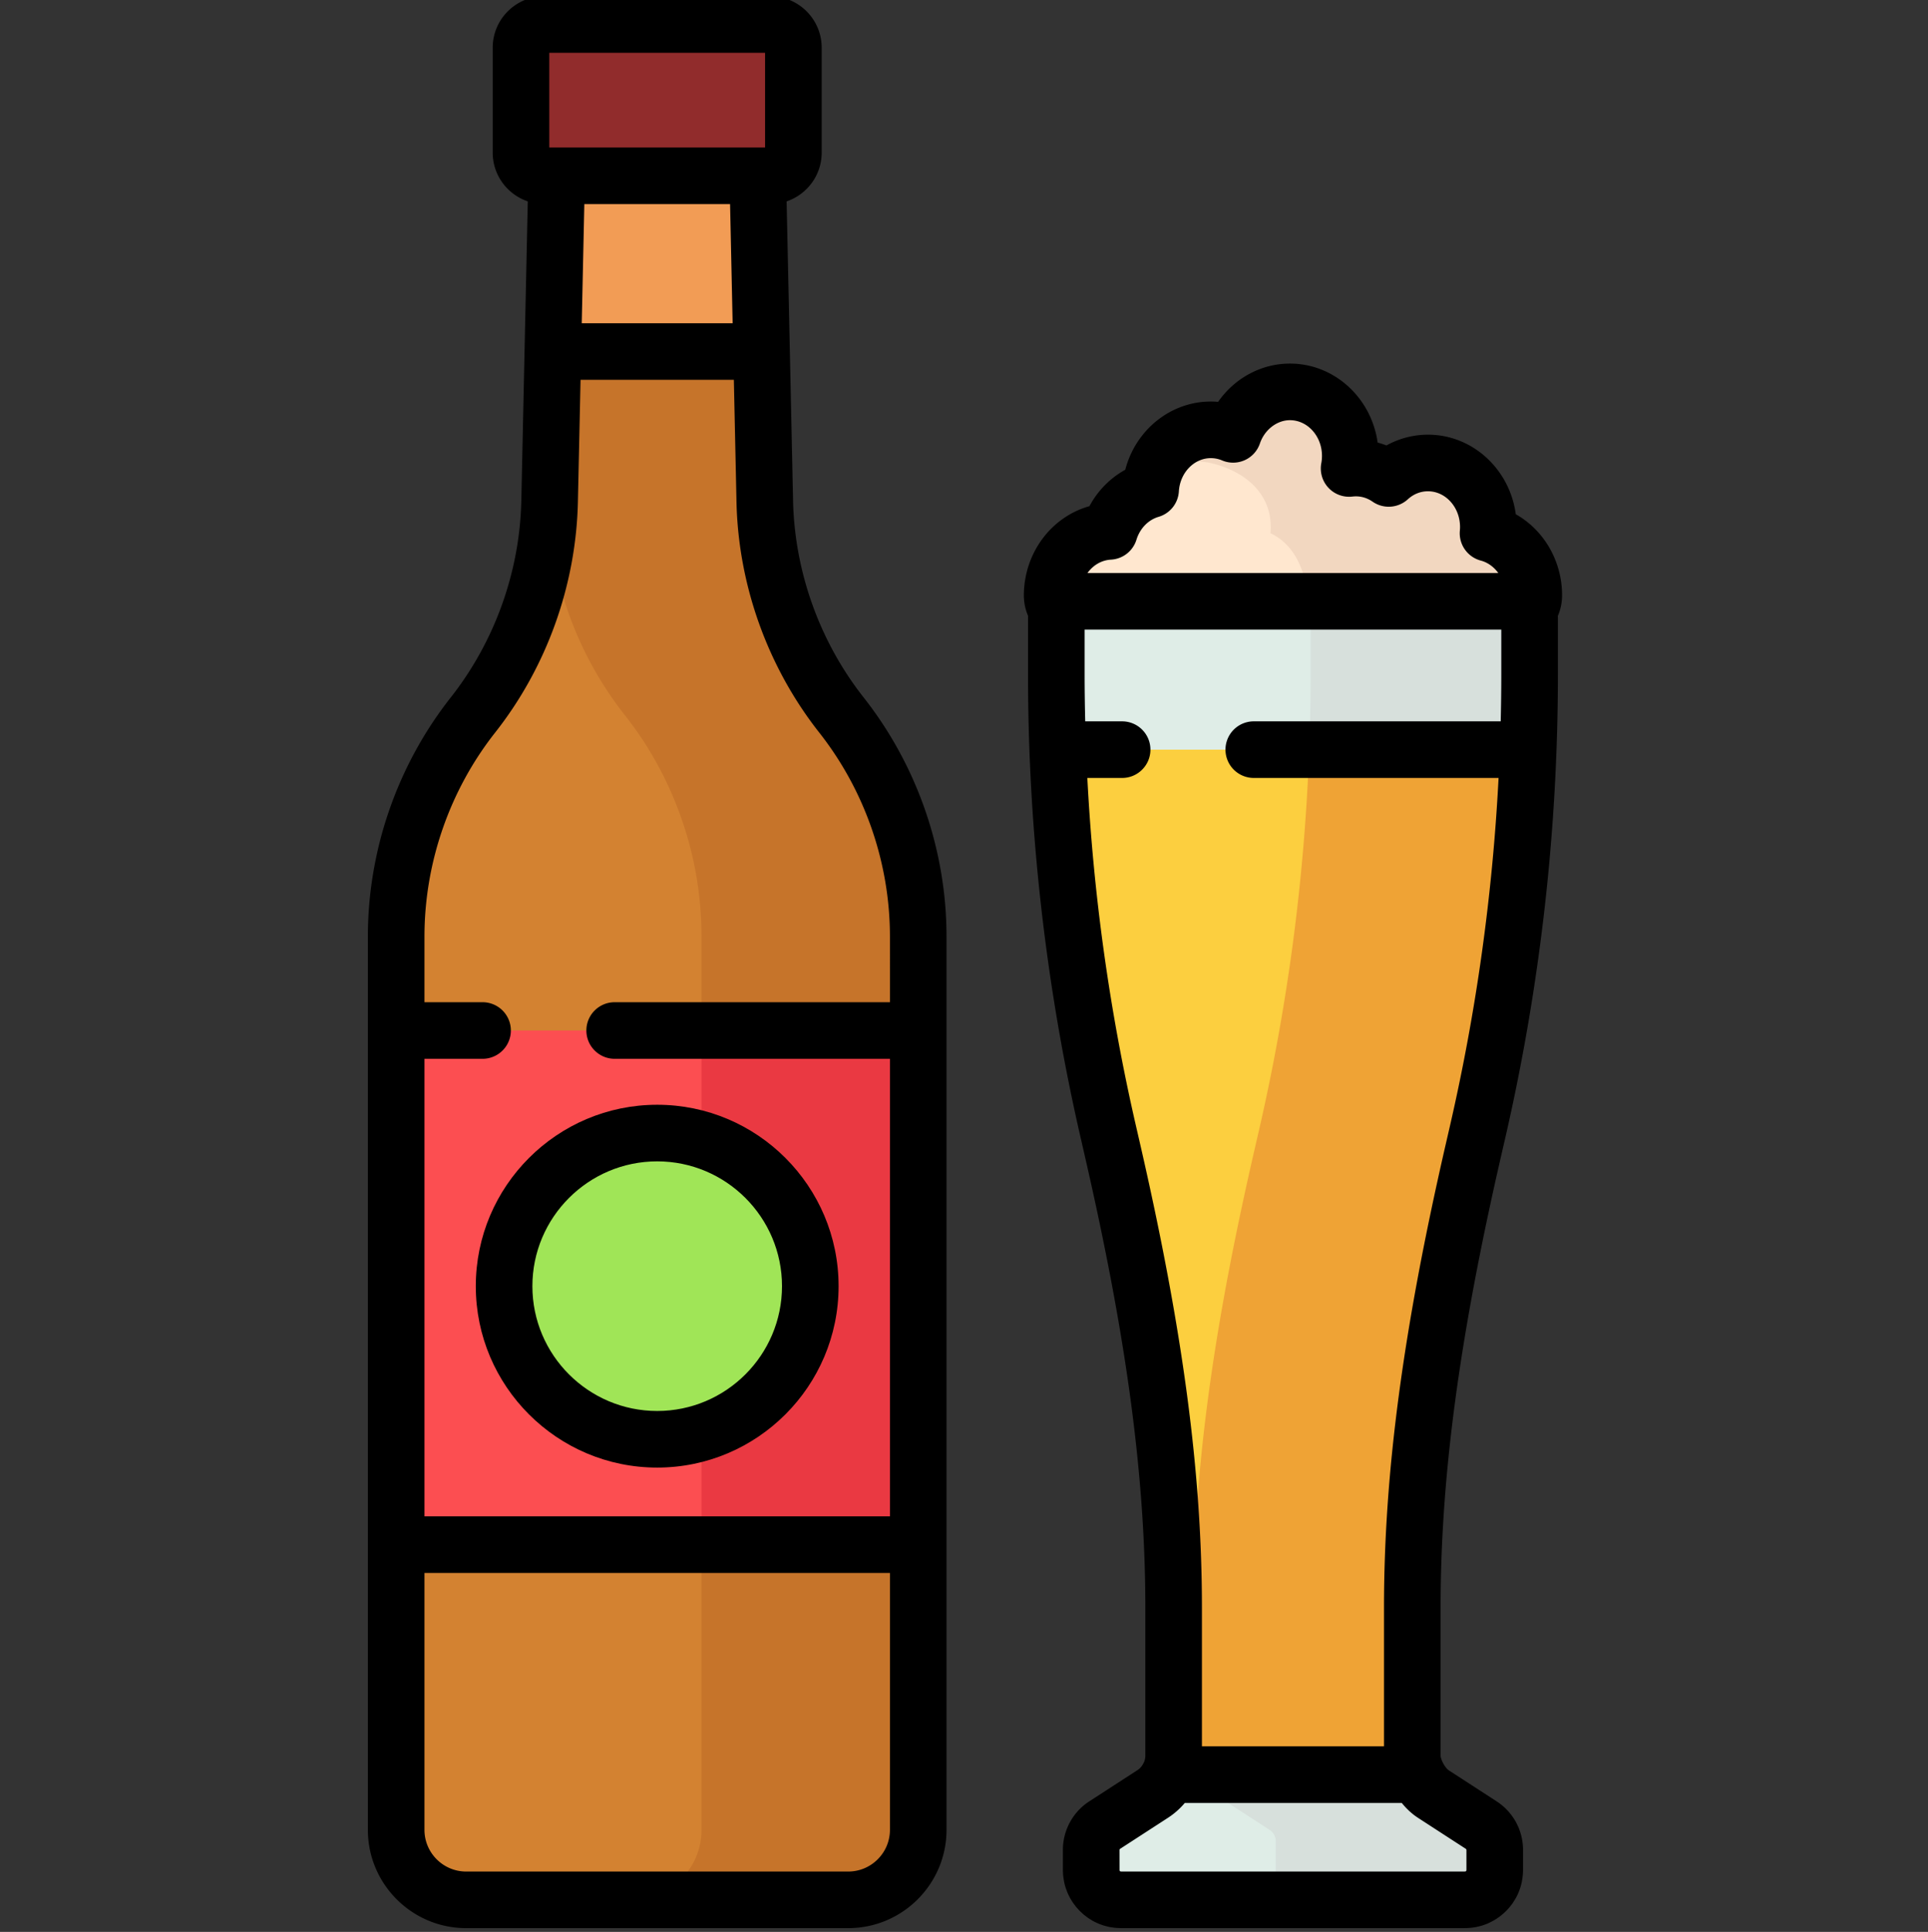 <svg xmlns="http://www.w3.org/2000/svg" viewBox="-97 1 511 511.999"><rect x="-97" y="1" width="511" height="511.999" fill="#333333" stroke="none"/><path fill="#dfede7" d="M308.406 179.691V164.7a4.34 4.34 0 0 0-4.34-4.34H187.313a4.34 4.34 0 0 0-4.344 4.34v14.992c0 40.754 4.61 81.38 13.738 121.102l1.203 5.234c9.125 39.72 16.152 80.344 16.152 121.102v39.125c0 4.113-2.082 7.945-5.535 10.183l-12.726 8.247a7.88 7.88 0 0 0-3.59 6.609v5.332a7.875 7.875 0 0 0 7.875 7.875h91.207a7.875 7.875 0 0 0 7.875-7.875v-5.332a7.88 7.88 0 0 0-3.594-6.61l-12.726-8.246c-3.043-1.972-5.532-6.554-5.532-10.183v-39.125c0-40.758 7.024-81.383 16.153-121.102l1.203-5.234a540.7 540.7 0 0 0 13.734-121.102m0 0"/><path fill="#d7e0dc" d="m293.469 306.027 1.203-5.238a540.6 540.6 0 0 0 13.734-121.098V164.7a4.34 4.34 0 0 0-4.34-4.34h-53.703v19.825c0 40.43-4.57 80.726-13.625 120.129l-1.312 5.714c-9.13 39.723-16.156 80.348-16.156 121.102v41.488c0 2.328 1.601 5.27 3.554 6.535l16.688 10.817a3.54 3.54 0 0 1 1.613 2.965v12.035a3.534 3.534 0 0 1-3.535 3.535h53.703a7.88 7.88 0 0 0 7.875-7.879v-5.328a7.87 7.87 0 0 0-3.594-6.61l-12.726-8.25c-3.043-1.972-5.532-6.554-5.532-10.18V427.13c0-40.758 7.024-81.383 16.153-121.102m0 0"/><path fill="#fccf3f" d="M299.168 496.625v-5.332a7.88 7.88 0 0 0-3.594-6.61l-12.726-8.245c-3.043-1.973-5.532-6.555-5.532-10.184v-39.125c0-40.758 7.024-81.383 16.153-121.102l1.203-5.234a541 541 0 0 0 13.355-101.121H183.352a541 541 0 0 0 13.355 101.121l1.203 5.234c9.125 39.72 16.152 80.344 16.152 121.102v39.125c0 4.113-2.082 7.945-5.535 10.184l-12.726 8.246a7.88 7.88 0 0 0-3.59 6.609v5.332a7.877 7.877 0 0 0 7.875 7.875h91.207a7.877 7.877 0 0 0 7.875-7.875m0 0"/><path fill="#efa335" d="M298.824 489.04a8 8 0 0 0-.422-1.099 7.9 7.9 0 0 0-1.32-1.988 8 8 0 0 0-.71-.676 8 8 0 0 0-.798-.593l-12.726-8.246c-1.618-1.051-3.075-2.84-4.09-4.829a16 16 0 0 1-.774-1.78c-.425-1.212-.671-2.438-.671-3.571v-39.13c0-12.733.687-25.456 1.91-38.144a485 485 0 0 1 1.71-15.207 551 551 0 0 1 2.172-15.16 625 625 0 0 1 2.372-13.976q.229-1.276.464-2.551c2.23-12.086 4.782-24.117 7.528-36.063l1.203-5.234a605 605 0 0 0 1.535-6.902c.164-.774.324-1.547.488-2.325.32-1.523.64-3.046.95-4.574q.286-1.416.562-2.832.403-2.039.79-4.082.287-1.524.57-3.055c.234-1.285.46-2.57.687-3.859.187-1.066.379-2.133.558-3.203.204-1.215.399-2.434.598-3.648.399-2.458.781-4.91 1.145-7.372.11-.738.222-1.476.328-2.218.219-1.5.422-3.004.625-4.508q.153-1.127.3-2.254.305-2.33.59-4.66l.239-1.996q.294-2.474.566-4.953.074-.692.149-1.383a541 541 0 0 0 2.39-30.785l.012-.235q.151-3.136.27-6.277h-58.028a536.7 536.7 0 0 1-13.258 100.64l-1.316 5.715c-9.125 39.723-16.152 80.348-16.152 121.102v41.484c0 2.332 1.597 5.274 3.554 6.54l16.688 10.816a3.53 3.53 0 0 1 1.61 2.965v12.035a3.533 3.533 0 0 1-3.532 3.531h53.707c.539 0 1.07-.055 1.582-.16q.03-.008.055-.016.358-.069.699-.18c.02-.003.035-.011.05-.015a7.9 7.9 0 0 0 4.532-3.75c.008-.012.012-.027.02-.04.35-.66.617-1.374.769-2.128.027-.117.039-.238.055-.36.066-.402.105-.808.105-1.23v-5.328c0-.336-.02-.664-.062-.992a7.3 7.3 0 0 0-.278-1.262m0 0"/><path fill="#dfede7" d="M298.21 487.531a7.86 7.86 0 0 0-2.636-2.847l-12.726-8.246c-1.696-1.102-3.223-3.016-4.239-5.122h-65.675c-.95 2.055-2.446 3.852-4.403 5.121l-12.726 8.247a7.88 7.88 0 0 0-3.594 6.609v5.332c0 .367.035.73.086 1.086.055.398.133.793.246 1.172a7.89 7.89 0 0 0 3.77 4.652l.019.016c.137.07.277.133.418.199.09.043.18.09.273.133.106.043.215.078.32.117.134.05.266.102.403.145.129.042.262.07.395.101.12.031.238.07.359.094.152.031.309.047.465.07.105.016.21.04.32.05.145.017.297.017.445.024.122.004.239.016.36.016h91.207c.121 0 .238-.012.355-.016.153-.007.301-.007.45-.023.109-.012.214-.035.32-.05.152-.02.308-.04.46-.071.102-.02.2-.05.298-.078.152-.035.308-.07.457-.117.07-.02.136-.051.207-.075.176-.058.347-.117.515-.187.04-.016.07-.035.106-.055a7.87 7.87 0 0 0 4.37-4.945c.114-.38.196-.774.25-1.172.052-.356.087-.719.087-1.086v-5.332c0-.668-.086-1.324-.246-1.953a8.2 8.2 0 0 0-.715-1.809m0 0"/><path fill="#d7e0dc" d="M298.965 489.566q-.065-.263-.14-.527a8 8 0 0 0-.423-1.098 9 9 0 0 0-.55-.984 1 1 0 0 1-.051-.082 7.4 7.4 0 0 0-.719-.922 9 9 0 0 0-.676-.648 8 8 0 0 0-.832-.621l-12.726-8.247a8 8 0 0 1-.61-.44c-.086-.063-.164-.138-.246-.208-.117-.098-.234-.187-.344-.293-.109-.098-.21-.203-.316-.308-.082-.083-.168-.16-.25-.247-.117-.125-.23-.257-.348-.39q-.094-.104-.187-.215c-.125-.149-.242-.305-.363-.461q-.07-.091-.141-.184a14 14 0 0 1-.367-.523c-.035-.05-.07-.106-.106-.156a14 14 0 0 1-.351-.575q-.044-.07-.086-.14a15 15 0 0 1-.324-.598c-.016-.031-.036-.058-.051-.09q-.011-.03-.028-.058c-.039-.078-.082-.156-.12-.235h-58.75c.636 1.563 1.726 3.036 2.964 3.836l16.688 10.817a3.53 3.53 0 0 1 1.61 2.965v12.03a3.533 3.533 0 0 1-3.532 3.536h53.707q.407-.002.8-.04c.11-.01.212-.034.317-.05.063-.008.121-.02.18-.027.097-.016.191-.024.285-.043.02-.004.039-.012.055-.016q.358-.075.699-.18.016-.005.031-.011a8.596 8.596 0 0 0 1.52-.668q.074-.047.144-.094.28-.164.543-.351c.055-.04.106-.083.164-.122q.247-.186.477-.39l.152-.14c.152-.141.297-.294.438-.446l.128-.14q.219-.255.418-.524c.028-.04.055-.074.082-.113q.236-.324.43-.676c0-.004.004-.008.004-.008.063-.11.113-.23.168-.344.102-.203.2-.414.281-.625q.074-.193.137-.387c.055-.152.094-.312.137-.468.074-.29.144-.582.187-.883l.012-.121c.047-.332.078-.668.078-1.012v-5.328c0-.336-.02-.664-.062-.992a7 7 0 0 0-.137-.735m0 0"/><path fill="#ffe7cf" d="M302.816 165.355c3.63 0 6.684-2.882 6.696-6.511v-.07c0-7.801-5.11-14.594-12.121-16.458.05-.546.074-1.101.074-1.652 0-9.355-7.172-16.965-15.992-16.965-3.86 0-7.508 1.446-10.407 4.094-2.593-1.8-5.578-2.746-8.714-2.746q-.896 0-1.786.105c.207-1.09.313-2.203.313-3.328 0-9.351-7.176-16.96-15.992-16.96-6.766 0-12.809 4.62-15.059 11.253a15.2 15.2 0 0 0-5.902-1.203c-8.469 0-15.422 7.02-15.961 15.863-5.145 1.508-9.262 5.672-10.926 11.059-8.441.453-15.176 7.879-15.176 16.937v.07c.016 3.63 3.067 6.516 6.696 6.516h114.257zm0 0"/><path fill="#f2d7c0" d="M297.39 142.316c.051-.546.079-1.101.079-1.652 0-9.355-7.176-16.965-15.996-16.965-3.86 0-7.508 1.446-10.407 4.094-2.593-1.8-5.578-2.746-8.714-2.746-.594 0-1.192.035-1.782.105.207-1.09.309-2.203.309-3.328 0-9.351-7.172-16.96-15.992-16.96-6.762 0-12.805 4.62-15.055 11.253a15.2 15.2 0 0 0-5.906-1.203c-6.758 0-12.54 4.477-14.875 10.774 0 0 8.453-3.426 14.762-1.989 8.597 1.965 15.992 7.61 15.992 16.965q0 .826-.075 1.652c11.688 5.528 10.02 23.04 10.02 23.04h53.07c3.625 0 6.68-2.887 6.692-6.512v-.07c0-7.801-5.106-14.594-12.121-16.458m0 0"/><path fill="#f29c55" d="M126.023 190.5a94.9 94.9 0 0 1-20.328-56.68l-2.617-121.449H51.29l-2.617 121.453a94.94 94.94 0 0 1-20.324 56.68A94.9 94.9 0 0 0 8 249.227v236.718c0 10.25 8.305 18.555 18.555 18.555h101.258c10.25 0 18.554-8.305 18.554-18.555V249.227a94.92 94.92 0 0 0-20.344-58.727m0 0"/><path fill="#d38231" d="M48.672 133.824a94.94 94.94 0 0 1-20.324 56.68A94.9 94.9 0 0 0 8 249.227v236.718c0 10.25 8.305 18.555 18.555 18.555h101.258c10.25 0 18.554-8.305 18.554-18.555V249.227a94.9 94.9 0 0 0-20.344-58.723 94.9 94.9 0 0 1-20.328-56.68l-.855-39.66H49.527zm0 0"/><path fill="#c6742a" d="M126.023 190.5a94.9 94.9 0 0 1-20.328-56.68l-.855-39.656H49.527l-.855 39.656a97 97 0 0 1-.207 4.39 94.92 94.92 0 0 0 20.117 52.29 94.93 94.93 0 0 1 20.348 58.727v236.718c0 10.246-8.305 18.555-18.555 18.555h57.438c10.246 0 18.554-8.309 18.554-18.555V249.227a94.92 94.92 0 0 0-20.344-58.727m0 0"/><path fill="#912c2c" d="M107.14 47.594H47.228c-3.391 0-6.141-2.75-6.141-6.14V13.64c0-3.391 2.75-6.141 6.14-6.141h59.915c3.39 0 6.14 2.75 6.14 6.14v27.81a6.14 6.14 0 0 1-6.14 6.144m0 0"/><path fill="#fc4e51" d="M8 274.11h138.367v136.257H8zm0 0"/><path fill="#ea3942" d="M88.93 274.11h57.437v136.257H88.93zm0 0"/><path fill="#a0e557" d="M117.762 341.863c0 22.41-18.168 40.578-40.578 40.578s-40.579-18.168-40.579-40.578 18.168-40.578 40.579-40.578 40.578 18.168 40.578 40.578m0 0"/><path d="M29.105 341.863c0 26.508 21.57 48.078 48.079 48.078 26.511 0 48.078-21.57 48.078-48.078 0-26.511-21.567-48.078-48.078-48.078-26.508 0-48.079 21.567-48.079 48.078m48.079-33.078c18.242 0 33.078 14.836 33.078 33.078 0 18.239-14.84 33.078-33.078 33.078s-33.079-14.84-33.079-33.078c0-18.242 14.84-33.078 33.079-33.078m0 0"/><path d="m113.195 133.66-1.71-79.289c5.394-1.82 9.296-6.918 9.296-12.918V13.641c0-7.524-6.12-13.641-13.64-13.641H47.227c-7.52 0-13.641 6.117-13.641 13.64v27.81c0 6.003 3.902 11.1 9.297 12.917l-1.711 79.293c-.406 18.852-7.05 37.39-18.719 52.2C8.297 203.84.5 226.343.5 249.226v236.718C.5 500.313 12.188 512 26.555 512h101.258c14.367 0 26.054-11.687 26.054-26.055V249.227c0-22.883-7.797-45.387-21.953-63.368-11.668-14.808-18.312-33.347-18.719-52.199M48.585 15h57.196v25.094H48.586zM97.18 86.664H57.187l.684-31.574H96.5zm41.691 399.281c0 6.094-4.96 11.055-11.059 11.055H26.555c-6.098 0-11.055-4.96-11.055-11.055v-68.082h123.371zm0-219.336H65.914c-4.144 0-7.5 3.356-7.5 7.496s3.356 7.5 7.5 7.5h72.957v121.262H15.5V281.605h15.52a7.499 7.499 0 0 0 0-14.996H15.5v-17.382c0-19.532 6.652-38.743 18.738-54.086 13.668-17.356 21.453-39.075 21.93-61.157l.7-32.32h40.636l.695 32.32c.477 22.082 8.266 43.801 21.93 61.157 12.086 15.347 18.742 34.554 18.742 54.086zM317.012 158.773c0-9.125-4.836-17.289-12.27-21.492-1.586-11.894-11.414-21.082-23.27-21.082-3.867 0-7.64.992-11 2.852a22 22 0 0 0-2.34-.758c-1.644-11.82-11.44-20.934-23.245-20.934-7.649 0-14.684 3.891-19.032 10.137a23 23 0 0 0-1.93-.082c-10.769 0-19.972 7.629-22.683 18.082-3.996 2.195-7.289 5.543-9.5 9.652-10.058 2.809-17.379 12.372-17.379 23.723a13.85 13.85 0 0 0 1.13 5.383c-.005.148-.024.293-.024.445v14.988c0 41.262 4.687 82.575 13.93 122.782l1.199 5.234c11.043 48.043 15.964 84.871 15.964 119.422v39.129c0 .598-.113 1.176-.328 1.715-.035.07-.082.133-.113.207-.379.82-.957 1.5-1.672 1.965l-12.726 8.246a15.33 15.33 0 0 0-7.012 12.902v5.332c0 .414.023.844.062 1.277.02.223.043.438.07.657.009.062.012.12.02.183.02.125.047.242.067.367.043.262.082.528.136.786q.124.58.29 1.132c.003.016.011.028.015.043.102.34.227.668.352 1 .054.133.097.274.152.407.14.347.305.683.473 1.015.054.106.101.215.156.32.184.348.387.684.598 1.012.054.086.101.176.156.258.21.32.441.621.672.926.074.09.136.187.21.277.212.262.438.508.669.754.113.125.218.25.332.367.191.192.394.371.593.551.172.16.34.324.516.473.152.129.316.242.473.363.242.188.48.375.73.547.129.086.262.16.39.242.259.164.509.336.774.48l.035.024q.048.026.094.05c.23.126.469.24.77.384.191.093.386.183.566.261.219.09.441.176.68.262q.374.142.754.266c.25.074.507.14.734.195.25.07.5.133.727.18.011 0 .023.004.039.004.257.054.523.097.843.14.215.035.426.067.645.09q.032-.001.062.004c.254.023.516.039.801.05q.339.024.684.024.017.002.035.004h91.203q.018-.002.035-.004c.23 0 .457-.008.711-.023q.374-.017.754-.051c.031-.004.063-.004.098-.008a9 9 0 0 0 .64-.09c.293-.039.582-.082.836-.136h.004c.035-.008.07-.02.106-.028.195-.039.386-.086.562-.133.278-.066.55-.136.836-.226q.251-.076.508-.176c.305-.105.61-.215.875-.332a6 6 0 0 0 .387-.172c.117-.055.226-.12.343-.18.305-.148.606-.3.899-.464.199-.114.39-.235.586-.356q.351-.221.691-.46a16 16 0 0 0 1.832-1.52c.153-.149.297-.305.446-.457.207-.22.414-.442.609-.672.14-.164.266-.336.398-.508.18-.234.364-.465.532-.71.148-.22.28-.446.418-.673.128-.207.265-.414.382-.629a15 15 0 0 0 1.227-2.918q.008-.022.016-.047.165-.552.289-1.144c.054-.25.093-.504.136-.758.02-.133.051-.262.067-.398.011-.067.015-.125.023-.192.024-.21.05-.422.067-.636.039-.438.066-.864.066-1.278v-5.328c0-5.23-2.621-10.05-7.004-12.894q-.006-.007-.012-.008l-4.703-3.051-8.02-5.2c-.019-.011-.038-.034-.058-.046-.242-.18-.652-.602-1.066-1.246a9.067 9.067 0 0 1-.398-.719c-.348-.688-.59-1.395-.59-1.875v-39.129c0-34.547 4.921-71.375 15.964-119.422l1.203-5.234a549.2 549.2 0 0 0 13.926-122.781v-14.989c0-.152-.02-.297-.023-.445a13.9 13.9 0 0 0 1.125-5.34zm-119.57-9.453a7.5 7.5 0 0 0 6.761-5.27c.926-3 3.125-5.273 5.875-6.077a7.5 7.5 0 0 0 5.371-6.743c.301-4.945 4.024-8.816 8.477-8.816 1.023 0 2.027.207 2.988.61a7.496 7.496 0 0 0 10.016-4.5c1.234-3.63 4.504-6.165 7.957-6.165 4.683 0 8.492 4.246 8.492 9.465 0 .656-.063 1.305-.18 1.93a7.5 7.5 0 0 0 1.887 6.516 7.49 7.49 0 0 0 6.371 2.328c1.89-.223 3.738.246 5.332 1.355a7.5 7.5 0 0 0 9.34-.625c1.523-1.394 3.371-2.129 5.344-2.129 4.683 0 8.496 4.246 8.496 9.461q0 .488-.047.969a7.5 7.5 0 0 0 5.547 7.937c1.867.496 3.48 1.692 4.64 3.29H191.227c1.472-2.043 3.687-3.399 6.214-3.536m90.742 339.512 3.312 2.145a.4.4 0 0 1 .125.136l.047.18v5.281l-.012.11-.011.062a.5.5 0 0 1-.063.11q-.005 0-.004.007a.5.5 0 0 1-.129.098l-.308.039h-90.899l-.172-.012-.183-.054q-.016-.007-.032-.02a.4.4 0 0 1-.132-.242l-.012-5.379c0-.129.062-.246.172-.316l12.726-8.25c.395-.258.778-.532 1.153-.813q.097-.075.195-.152.486-.375.95-.785.052-.048.105-.094a19 19 0 0 0 2.011-2.07h57.493c.035.042.074.082.109.125.246.3.5.597.762.882.097.106.195.207.293.313q.325.338.664.66.17.164.347.32.342.309.696.594c.11.09.218.184.332.27.316.246.64.472.969.691.027.02.054.043.085.059zm12.722-309.14c0 4.16-.058 8.32-.156 12.48h-65.445a7.5 7.5 0 1 0 0 15h64.879a534.4 534.4 0 0 1-12.82 91.941l-1.204 5.235c-11.305 49.191-16.344 87.058-16.344 122.78v36.688h-48.253V427.13c0-35.727-5.043-73.594-16.344-122.781l-1.203-5.235a534 534 0 0 1-12.825-91.941h9.22c4.14 0 7.5-3.36 7.5-7.5s-3.36-7.5-7.5-7.5h-9.782c-.098-4.16-.16-8.32-.16-12.48v-11.833h110.437zm0 0"/></svg>